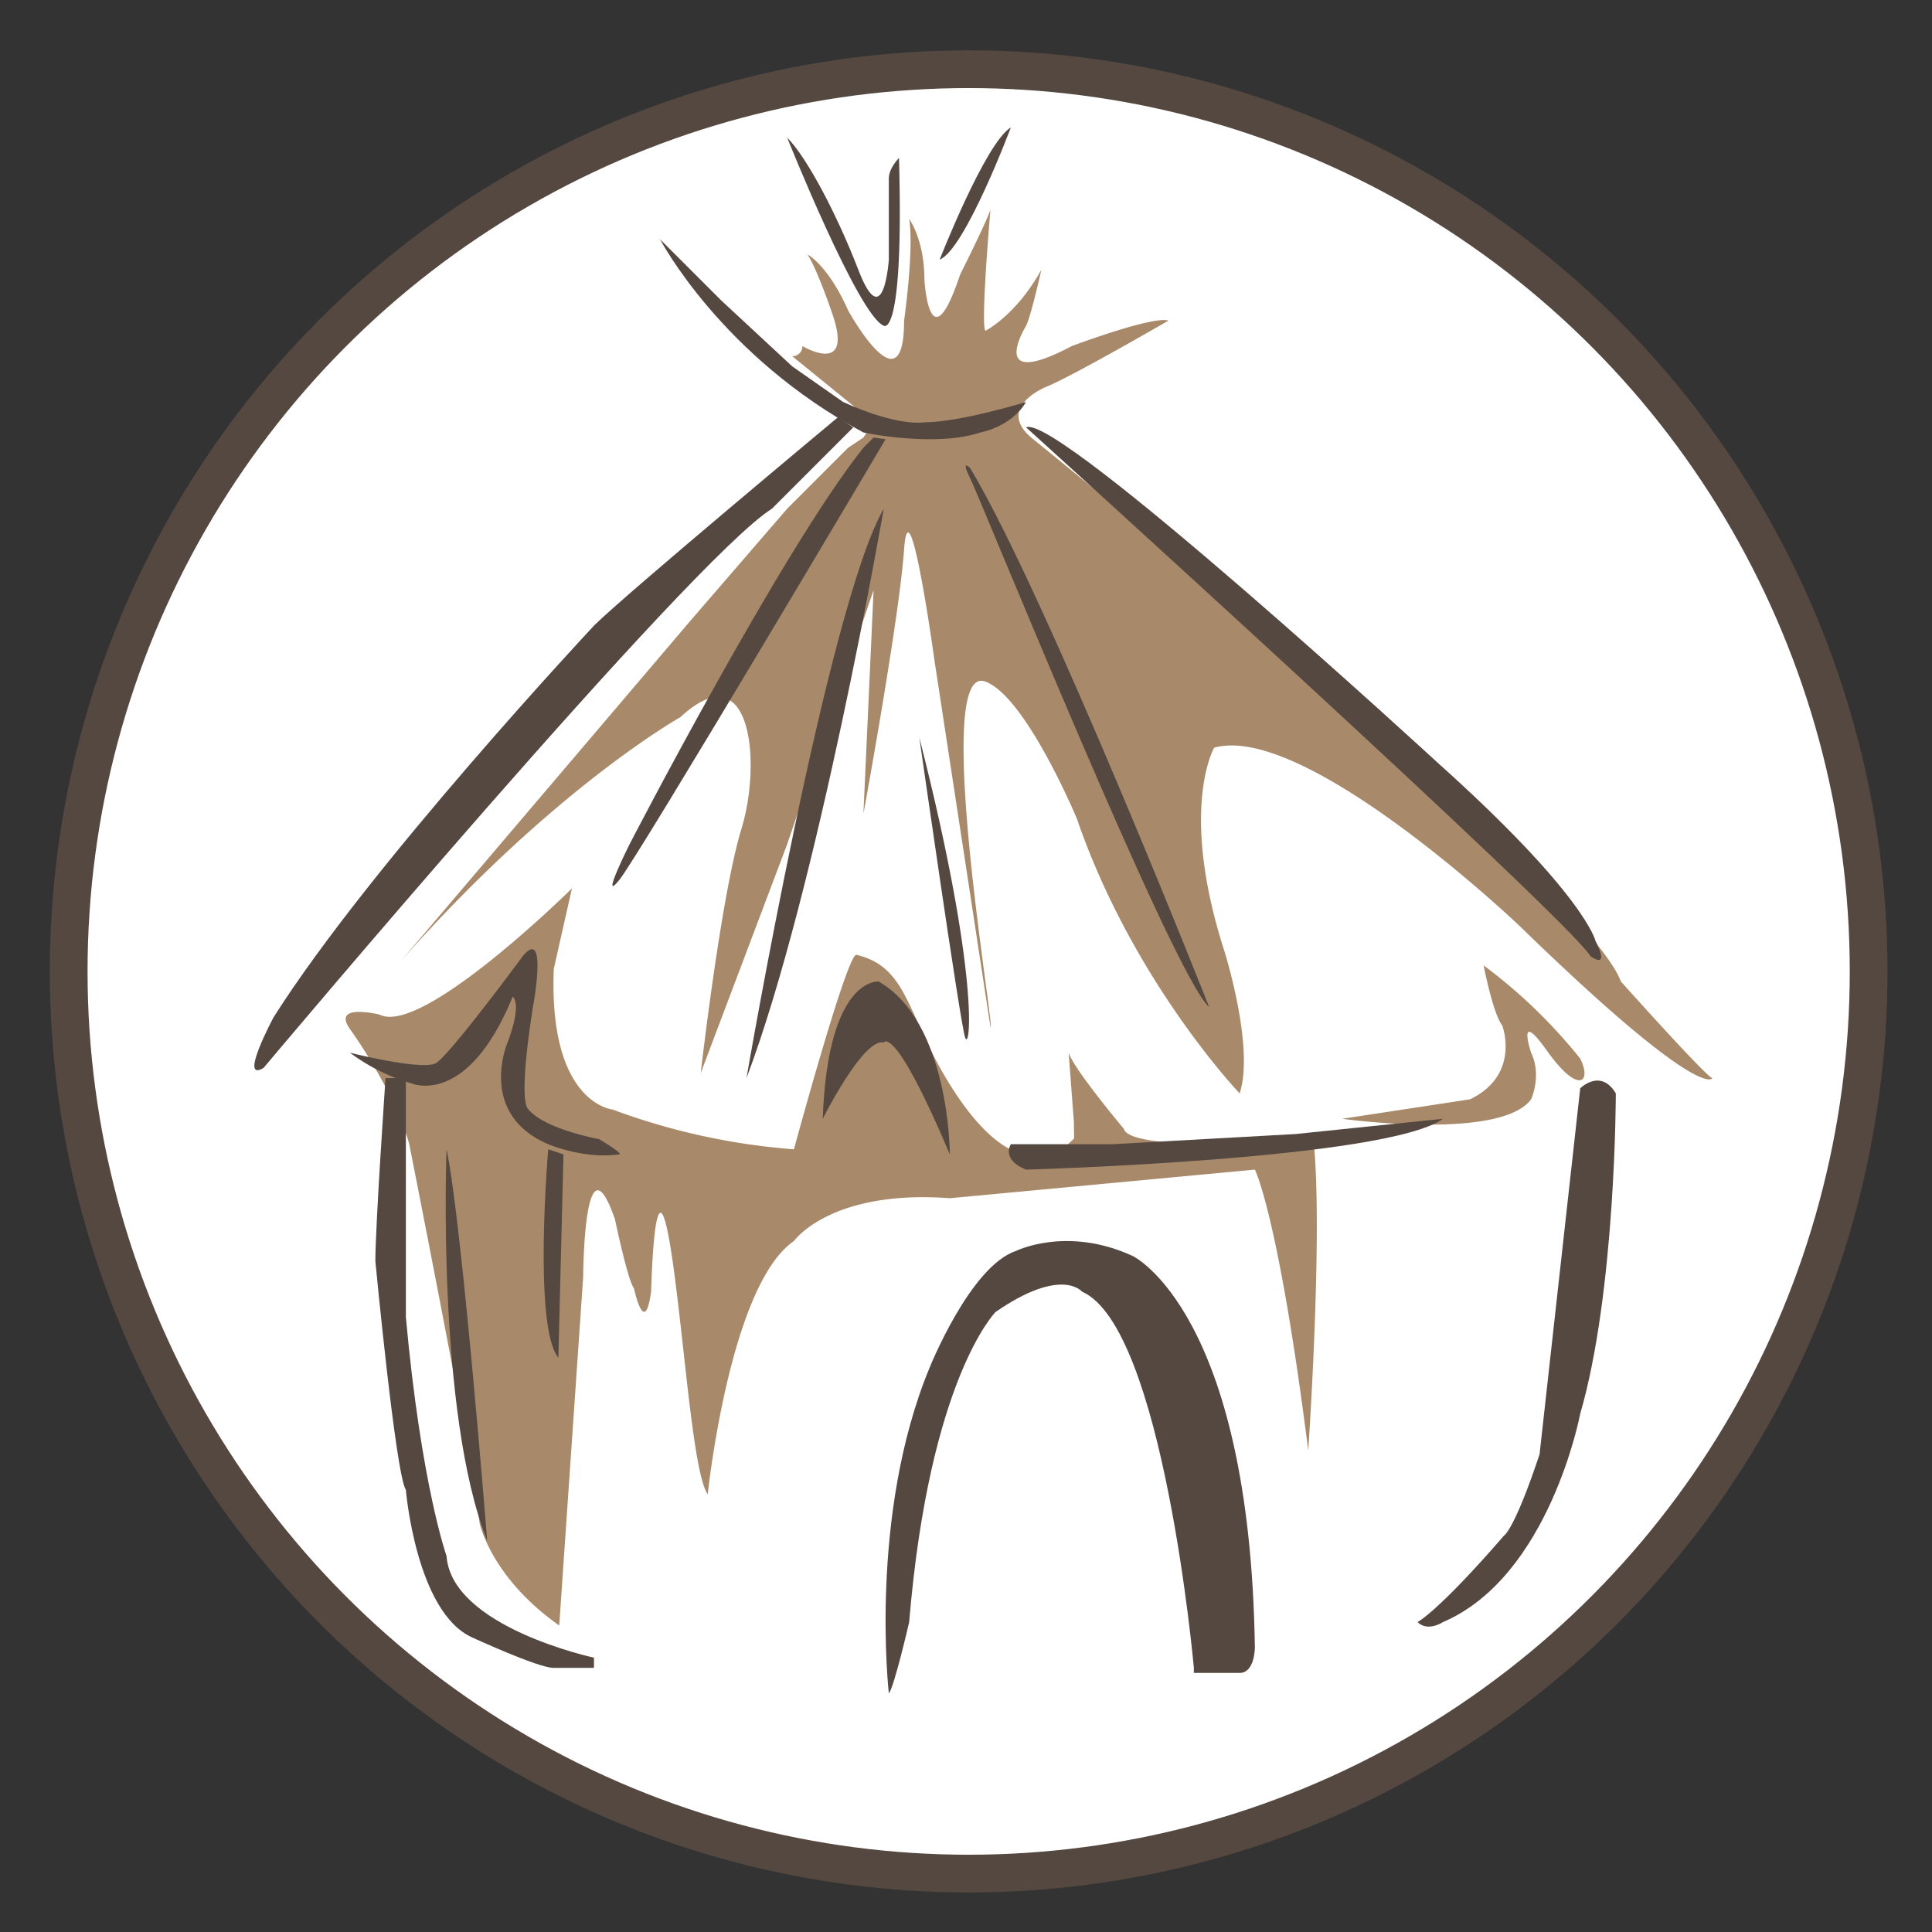 <?xml version="1.0" standalone="no"?><!DOCTYPE svg PUBLIC "-//W3C//DTD SVG 20010904//EN" "http://www.w3.org/TR/2001/REC-SVG-20010904/DTD/svg10.dtd"><svg version="1.0" xmlns="http://www.w3.org/2000/svg" width="16pt" height="16pt" viewBox="0 0 512 512" preserveAspectRatio="xMidYMid meet"><rect x="0" y="0" width="512" height="512" fill="#333333" stroke="none"/><title>Kabile Online</title>
<g id="20c85ec5-5ca6-49f5-8641-dc15f624a7a6" data-name="Orijinal Favicon"><ellipse cx="256.705" cy="257.432" rx="238.502" ry="239.091" style="fill:#fff;stroke:#544841;stroke-miterlimit:10;stroke-width:10px"/><g id="d6c08555-fa7a-497f-bc53-1d07d25948ea" data-name="katman 15"><g id="4e481707-4cff-421c-bc64-ce2c0fc458e3" data-name="Gölge"><path id="0cd08412-e8ad-4680-8490-b340a35eef58" data-name="Üst" d="M209.951,94.4a2.639,2.639,0,0,0,2.695-2.695s13.473,8.084,8.084-8.084c0,0-4.042-12.125-6.736-16.167,0,0,5.389,2.695,10.778,14.82,0,0,14.82,26.945,14.82,2.695,0,0,2.695-18.862,1.347-26.945,0,0,4.042,5.389,4.042,16.167,0,0,1.347,22.904,9.431-1.347,0,0,8.084-16.167,8.084-17.515,0,0-2.695,30.987-1.347,32.335,0,0,8.084-4.042,14.82-16.167,0,0-2.695,12.125-4.042,14.82,0,0-10.778,17.515,12.125,5.389,0,0,21.556-8.084,25.598-6.736,0,0-25.598,14.82-32.335,17.515,0,0-13.473,5.389-4.042,13.473,0,0,146.853,118.56,156.283,144.158,0,0,22.904,25.598,24.251,25.598,0,0-2.695,6.736-51.196-40.418,0,0-56.585-53.891-80.836-47.154,0,0-9.431,16.167,2.695,53.891,0,0,8.084,25.598,4.042,37.724,0,0-28.293-29.64-43.113-72.753,0,0-13.473-32.335-24.251-36.376-14.383-5.394,2.695,92.962,1.347,91.614l-14.82-97.004s-6.709-48.881-8.084-29.64c-1.347,18.862-10.778,70.058-10.778,70.058l2.695-59.28L208.604,223.738l-22.904,60.627s5.389-47.154,10.778-64.669,2.695-47.154-16.167-29.64c0,0-33.682,18.862-74.1,64.669L183.006,164.458l25.598-29.64,16.167-16.167,4.042-2.695,2.695-4.042Z" style="fill:#8b6239;opacity:0.75"/><path id="b6dd79da-847d-4aa2-9e2e-59d8af84bd5a" data-name="Sol" d="M226.96,253.041c14.315,3.368,13.175,16.946,26.272,36.713,13.39,20.209,22.356,16.041,22.356,16.041l4.421-1.053,1.895-.421,2.737-2.61-.042-4.21L283.209,278.934c1.137,4.168,14.652,20.251,14.652,20.251,1.516,6.4,50.264,3.368,50.264,3.368C350.65,326.973,346.699,384.4,346.699,384.4c-7.915-62.48-14.146-74.437-14.146-74.437l-80.836,7.578c-31.661-2.358-41.316,11.347-41.316,11.347-17.065,11.683-22.847,67.132-22.847,67.132-3.705-5.389-5.864-36.254-8.926-59.112-5.052-37.724-6.063,5.221-6.063,5.221-1.684,12.799-4.547-.674-4.547-.674-1.684-2.189-5.052-18.357-5.052-18.357-8.252-23.746-8.42,15.325-8.42,15.325l-6.343,92.344c-18.188-12.799-21.107-27.17-21.107-27.17C125.747,390.35,108.457,303.227,108.457,303.227c-3.817-14.146-15.718-30.538-15.718-30.538-4.94-6.961,7.859-3.817,7.859-3.817,11.227,5.85,50.972-33.434,50.972-33.434l-4.806,21.309c-1.437,35.703,15.528,37.274,15.528,37.274a175.812,175.812,0,0,0,48.109,10.554S224.54,252.472,226.96,253.041Z" style="fill:#8b6239;opacity:0.75"/><path id="3c6a8992-06bd-45aa-b358-c933481ce2f1" data-name="Sağ" d="M355.681,296.491s41.99,5.838,50.074-5.165c0,0,2.919-6.287,0-12.35,0,0-4.042-12.125,4.266-.449s11.901,8.308,8.757,2.021a138.562,138.562,0,0,0-25.598-24.7s2.47,12.799,4.94,15.943c0,0,4.94,13.024-8.533,19.535Z" style="fill:#8b6239;opacity:0.75"/></g><g id="6cf1cc38-f5aa-4bca-b8f3-18d54bf0169b" data-name="İskelet"><path id="421f68cd-c443-4628-900e-b2659656ea7a" data-name="Kapi" d="M316.386,441.996s-8.084-90.267-29.64-99.698c0,0-5.389-6.736-22.904,5.389,0,0-17.515,17.515-22.904,82.184,0,0-4.042,17.515-5.389,18.862,0,0-5.389-47.154,10.778-86.225,0,0,10.778-26.945,22.904-30.987,0,0,13.473-6.736,30.987,1.347,0,0,30.987,14.82,32.335,103.74,0,0,0,6.736-4.042,6.736H316.386Z" style="fill:#544841"/><path id="86286c4e-45f0-4720-bb92-29ad49902096" data-name="Duvar Sağ" d="M375.665,429.87s5.389-2.695,22.904-22.904c0,0,2.695-1.347,9.431-21.556L418.778,288.407s5.389-5.389,9.431,1.347c0,0,0,52.544-9.431,84.878,0,0-8.084,43.113-36.376,55.238C382.402,429.87,378.36,432.565,375.665,429.87Z" style="fill:#544841"/><path id="1f0dc23f-9b93-44d6-9c0a-33d3a8487f44" data-name="Duvar Sol" d="M157.408,439.301s-37.724-8.084-39.071-26.945c0,0-6.736-18.862-10.778-63.322V285.712h-5.389s-2.695,39.071-2.695,48.502c0,0,5.389,56.585,8.084,60.627,0,0,2.695,32.335,17.515,39.071,0,0,17.515,8.084,21.556,8.084h10.778Z" style="fill:#544841"/><path id="b51f9955-a9e6-49f2-889b-2f59bc45ca5a" data-name="alt Çatı Sol" d="M92.739,278.976a51.079,51.079,0,0,0,16.167,8.084s14.82,6.736,26.945-22.904c0,0,2.695,1.347-1.347,12.125,0,0-8.084,18.862,10.778,26.945,0,0,9.431,4.042,18.862,2.695,0,0,1.347,0-5.389-4.042,0,0-14.82-2.695-18.862-8.084,0,0-2.695-1.347,1.347-26.945,0,0,4.042-21.556-2.695-13.473,0,0-18.862,25.598-22.904,28.293C112.279,283.913,92.739,278.976,92.739,278.976Z" style="fill:#544841"/><path id="8c6a91fb-11d8-4caa-b52f-e756af4dc78d" data-name="duvar orta sol 2" d="M118.337,304.574s-2.695,70.058,10.778,103.74C129.115,408.314,122.379,323.436,118.337,304.574Z" style="fill:#544841"/><path id="45c2f888-169b-4f81-8623-dbfd02cd8290" data-name="dovar orta sol" d="M145.282,304.574s-4.042,47.154,2.695,55.238l1.347-53.891Z" style="fill:#544841"/><path id="e11899cb-6e54-4591-b98c-40d70bcc2114" data-name="Bina tavan orta" d="M218.035,296.491s10.778-21.556,16.167-20.209c0,0,2.695-5.389,17.515,29.64,0,0,0-35.029-18.862-45.807C232.855,260.114,219.382,258.767,218.035,296.491Z" style="fill:#544841"/><path id="a1ad8d97-d90f-4f43-b159-853b1c2c6c46" data-name="bina tavan sol" d="M267.884,303.227s-2.695,4.042,4.042,6.736c0,0,95.656-2.695,110.476-13.473L343.331,300.532,294.829,303.227Z" style="fill:#544841"/><path id="266fb218-d57d-424d-b43d-7036e68ae53c" data-name="Çatı iskelet sağ" d="M271.926,113.262s142.811,129.338,149.547,140.116c0,0,5.389,4.042,1.347-4.042,0,0-2.695-12.125-41.765-47.154C381.055,202.182,280.009,109.22,271.926,113.262Z" style="fill:#544841"/><path id="80ea7460-ca12-4fc0-8f95-9b1549140c76" data-name="çatı iskelet sol" d="M69.835,283.018S183.006,148.291,204.562,134.818l21.556-21.556-4.042-2.695s-56.585,47.154-64.669,55.238c0,0-59.28,63.322-84.878,103.74C72.529,269.545,63.099,287.06,69.835,283.018Z" style="fill:#544841"/><path id="d9d563b5-8f67-4788-a615-9bfd074fc7a2" data-name="çatı tavan" d="M174.922,63.413s16.167,30.987,53.891,51.196c0,0,18.862,4.042,30.987,0,0,0,8.084-1.347,12.125-8.084,0,0-17.515,5.389-26.945,5.389,0,0-6.736,1.347-21.556-5.389l-13.473-9.431-18.862-17.515Z" style="fill:#544841"/><path id="560d4bf9-3212-4330-907e-d1b87b8195a6" data-name="çatı sol" d="M234.687,116.405s-65.154,110.027-70.543,116.763,2.695-9.431,2.695-9.431,40.418-78.142,61.974-105.087l2.695-2.695Z" style="fill:#544841"/><path id="60d5a676-e5c1-4e7b-b9cd-bd848a0be314" data-name="çatı orta sağ" d="M243.633,195.445s10.778,75.447,12.125,79.489S259.8,258.767,243.633,195.445Z" style="fill:#544841"/><path id="e546fb36-fc4a-448a-8942-3ab67ea23fbe" data-name="satı orta sol" d="M234.202,134.818s-17.515,101.045-36.376,150.894C197.826,285.712,219.382,160.416,234.202,134.818Z" style="fill:#544841"/><path id="617b9cbb-ef25-440f-934a-5255ec46b0c8" data-name="Çatı sağ" d="M320.427,266.851s-43.113-109.129-63.322-142.811c0,0-2.695-2.695,0,2.695S310.996,258.767,320.427,266.851Z" style="fill:#544841"/><path id="c33d2190-9e51-4d85-84da-64a5d304d633" data-name="Çatı üzeri sol" d="M208.604,36.467s18.862,47.154,25.598,49.849c0,0,5.389,4.042,4.042-44.46,0,0-2.695,2.695-2.695,5.389V68.802s-1.347,20.209-8.084,2.695C222.058,57.437,213.993,41.856,208.604,36.467Z" style="fill:#544841"/><path id="35d0348a-4c6b-4eef-a205-d7f9c9f7df01" data-name="Çatı üzeri sağ" d="M249.022,68.802s12.125-30.987,18.862-35.029C267.884,33.773,255.758,66.107,249.022,68.802Z" style="fill:#544841"/></g></g></g></svg>
